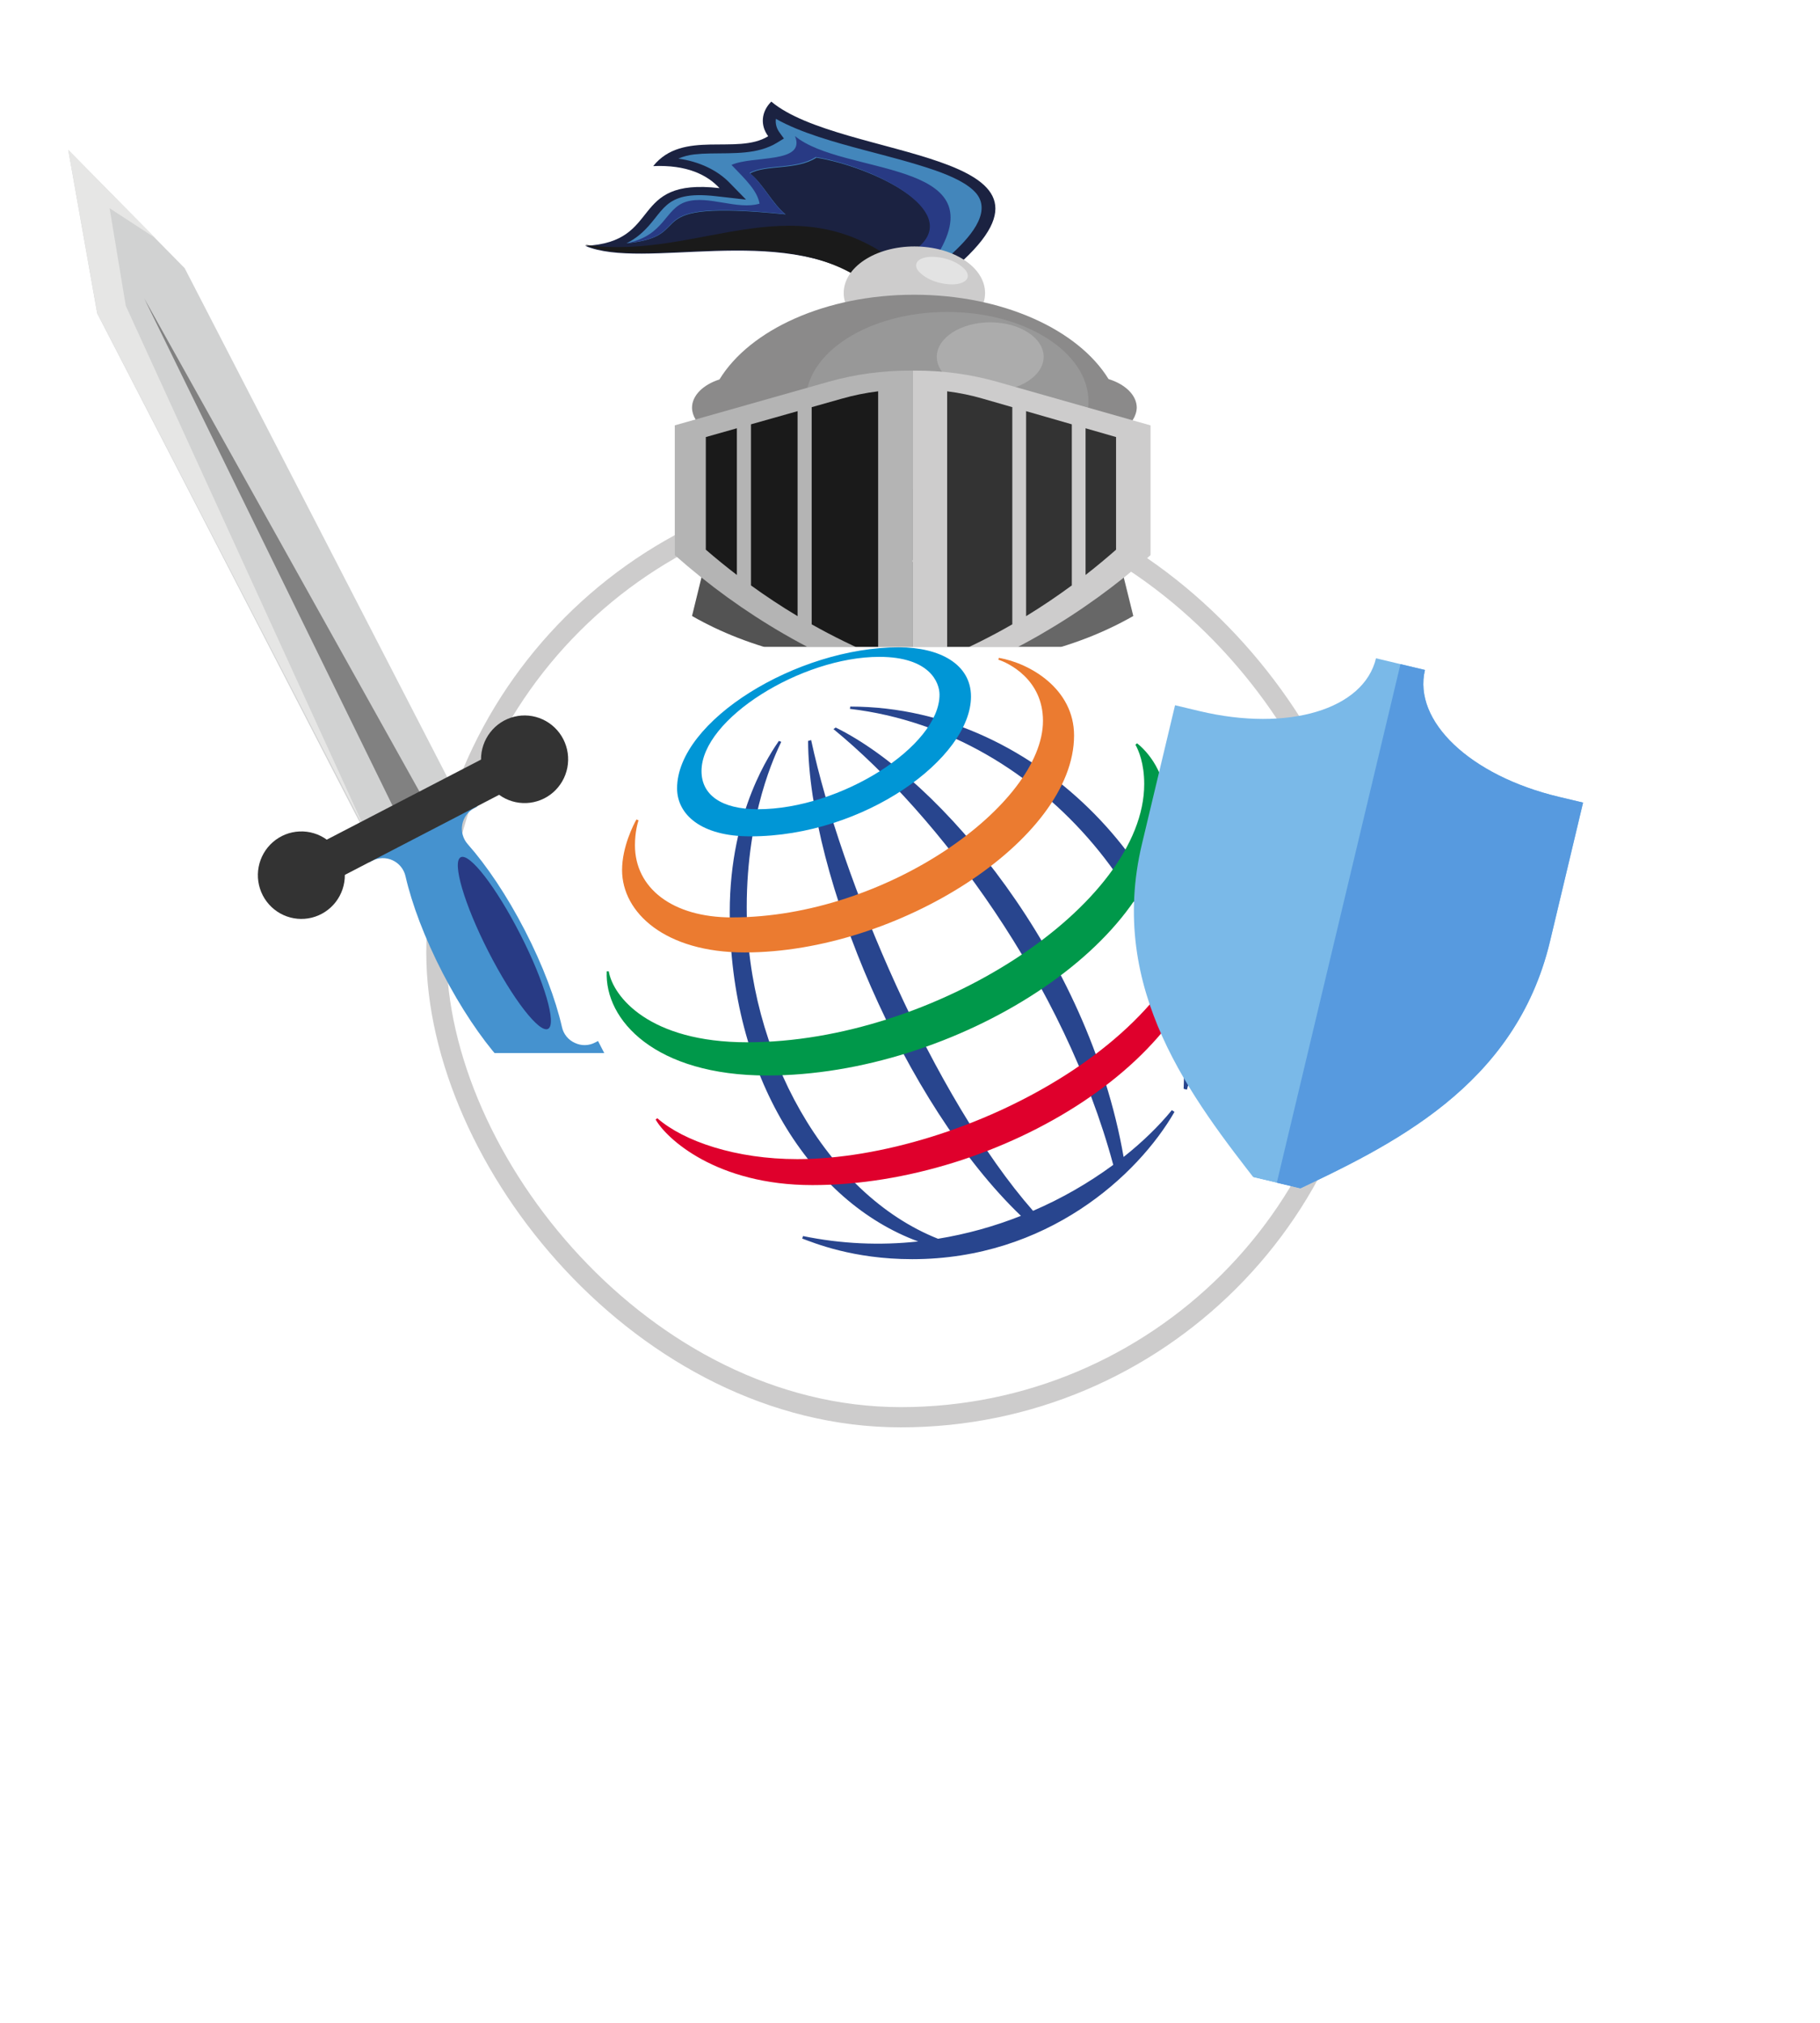 <svg width="90" height="100" viewBox="0 0 90 100" fill="none" xmlns="http://www.w3.org/2000/svg">
<rect x="21.58" y="24.128" width="45.934" height="45.934" rx="22.967" fill="white"/>
<rect x="21.58" y="24.128" width="45.934" height="45.934" rx="22.967" stroke="#CDCCCC"/>
<path fill-rule="evenodd" clip-rule="evenodd" d="M58.532 53.826C58.928 45.535 51.777 36.197 42.029 35.043L42.046 34.93C51.656 34.93 59.023 43.827 59.023 50.845C59.014 52.306 58.899 53.212 58.693 53.869L58.532 53.826ZM57.949 54.88C57.31 55.662 56.506 56.448 55.563 57.195C53.83 47.227 46.505 38.51 41.326 35.966L41.215 36.043C46.424 40.318 52.636 48.619 55.051 57.586C53.819 58.491 52.488 59.254 51.084 59.858C46.169 54.254 41.587 43.444 40.111 36.585L39.96 36.63C39.994 43.288 44.721 54.591 50.486 60.106C49.163 60.63 47.789 61.01 46.386 61.239C40.86 59.05 36.926 52.039 36.926 44.856C36.926 40.168 38.356 37.267 38.633 36.674L38.515 36.627C38.18 37.133 36.086 40.032 36.086 45.094C36.086 53.213 40.09 59.418 45.405 61.372C43.505 61.581 41.583 61.491 39.71 61.105L39.67 61.229C40.239 61.438 42.168 62.248 45.111 62.248C51.768 62.248 56.267 58.112 58.079 54.968L57.949 54.88Z" fill="#28458E"/>
<path fill-rule="evenodd" clip-rule="evenodd" d="M44.446 32C39.399 32 33.482 35.642 33.482 38.971C33.482 40.259 34.66 41.346 37.098 41.346C42.758 41.346 48.016 37.458 48.016 34.434C48.016 32.843 46.488 32 44.446 32ZM46.46 34.34C46.46 36.889 41.566 40.005 37.475 40.005C35.667 40.005 34.69 39.293 34.69 38.12C34.69 35.534 39.64 32.472 43.478 32.472C45.98 32.472 46.46 33.745 46.46 34.34Z" fill="#0096D6"/>
<path fill-rule="evenodd" clip-rule="evenodd" d="M31.472 40.512C31.33 40.758 30.762 41.87 30.762 43.01C30.762 45.123 32.898 47.085 36.826 47.085C44.382 47.085 53.113 41.523 53.113 36.36C53.113 34.042 50.919 32.782 49.395 32.522L49.367 32.612C49.841 32.762 51.576 33.569 51.576 35.634C51.576 39.747 43.868 45.353 36.19 45.353C33.251 45.353 31.399 43.902 31.399 41.788C31.399 41.12 31.538 40.679 31.575 40.552L31.472 40.512Z" fill="#EB7B30"/>
<path fill-rule="evenodd" clip-rule="evenodd" d="M56.228 36.746C56.435 36.903 57.68 37.941 57.68 39.902C57.68 46.591 47.2 53.168 37.936 53.168C32.411 53.168 29.892 50.44 30.003 48.017H30.103C30.319 49.275 32.113 51.526 36.949 51.526C46.225 51.526 56.582 44.721 56.582 38.759C56.582 37.736 56.305 37.099 56.148 36.815L56.228 36.746Z" fill="#00984A"/>
<path fill-rule="evenodd" clip-rule="evenodd" d="M59.731 42.99C59.774 43.133 60 43.773 60 44.776C60 52.216 49.394 58.586 40.171 58.586C35.423 58.586 32.944 56.28 32.421 55.343L32.505 55.281C33.819 56.429 36.406 57.302 39.426 57.302C47.572 57.302 59.727 51.105 59.619 43.017L59.731 42.99Z" fill="#DF002C"/>
<g clip-path="url(#clip0_462_561)">
<g filter="url(#filter0_d_462_561)">
<path d="M66.918 55.402L66.304 54.617C62.939 50.298 58.752 44.925 60.47 37.725L62.107 30.864L63.317 31.153C67.689 32.196 71.44 31.074 72.044 28.543L74.465 29.12C73.862 31.651 76.703 34.346 81.074 35.389L82.284 35.677L80.648 42.538C78.93 49.738 72.769 52.643 67.819 54.977L66.918 55.402Z" fill="#7AB9E8"/>
</g>
<g filter="url(#filter1_d_462_561)">
<path d="M81.074 35.389C76.703 34.346 73.861 31.651 74.465 29.12L73.254 28.832L66.917 55.4L66.918 55.402L67.819 54.977C72.769 52.643 78.93 49.738 80.648 42.538L82.284 35.677L81.074 35.389Z" fill="#579ADF"/>
</g>
</g>
<g clip-path="url(#clip1_462_561)">
<g filter="url(#filter2_d_462_561)">
<path fill-rule="evenodd" clip-rule="evenodd" d="M35.148 22.674C34.838 23.935 34.529 25.194 34.221 26.452C37.056 28.075 40.635 28.981 45.132 28.982V23.779L35.148 22.674Z" fill="#535353"/>
<path fill-rule="evenodd" clip-rule="evenodd" d="M55.107 22.674C55.422 23.935 55.733 25.194 56.042 26.452C53.201 28.075 49.63 28.981 45.132 28.982V23.779L55.107 22.674Z" fill="#676767"/>
<path fill-rule="evenodd" clip-rule="evenodd" d="M47.363 9.11C53.84 3.382 41.593 3.925 38.141 1.023C37.898 1.265 37.753 1.557 37.726 1.861C37.699 2.165 37.789 2.469 37.988 2.734C36.455 3.686 33.762 2.387 32.301 4.211C33.956 4.14 34.964 4.636 35.579 5.3C31.039 4.774 32.815 7.973 28.936 8.154C31.826 9.378 38.614 7.028 42.812 9.888C44.706 9.835 45.468 9.168 47.363 9.11Z" fill="#1B2241"/>
<path fill-rule="evenodd" clip-rule="evenodd" d="M28.938 8.101C31.799 9.365 38.537 6.956 42.704 9.888C43.479 9.855 44.242 9.721 44.961 9.491C39.511 4.678 34.676 8.951 28.936 8.101H28.938Z" fill="#1A1A1A"/>
<path fill-rule="evenodd" clip-rule="evenodd" d="M46.985 8.624C46.237 8.682 45.504 8.817 44.805 9.023L44.755 9.036C44.999 8.763 45.239 8.491 45.475 8.218C47.619 6.395 43.108 4.238 40.372 3.795C39.387 4.432 37.869 4.13 37.091 4.577C37.762 5.119 38.177 6.056 38.85 6.598C31.169 5.821 34.668 7.67 30.982 8.028C31.23 7.903 31.455 7.754 31.652 7.586C32.886 6.537 32.703 5.392 35.394 5.698L36.892 5.868C36.627 5.595 36.36 5.322 36.091 5.049C35.485 4.416 34.572 3.983 33.545 3.841C33.785 3.736 34.051 3.666 34.326 3.634C34.589 3.605 34.855 3.589 35.12 3.587C36.318 3.566 37.459 3.636 38.412 3.063L38.765 2.847C38.696 2.753 38.623 2.659 38.56 2.566C38.401 2.356 38.334 2.115 38.368 1.875C39.603 2.572 41.31 3.04 42.773 3.429C43.931 3.735 45.146 4.042 46.245 4.423C47.02 4.695 47.89 5.074 48.302 5.591C49.048 6.555 47.894 7.809 46.985 8.624Z" fill="#4386BB"/>
<path fill-rule="evenodd" clip-rule="evenodd" d="M45.906 8.751C45.517 8.827 45.133 8.918 44.756 9.023L44.707 9.036C44.95 8.761 45.189 8.487 45.424 8.213C47.56 6.378 43.065 4.207 40.339 3.762C39.357 4.403 37.844 4.099 37.069 4.549C37.737 5.094 38.152 6.037 38.822 6.583C31.168 5.8 34.655 7.661 30.981 8.022C32.894 7.647 32.859 6.295 33.945 5.97C35.032 5.644 36.467 6.393 37.561 6.068C37.447 5.441 36.928 4.931 36.173 4.153C37.221 3.677 39.863 4.102 39.314 2.728C41.665 4.677 49.239 3.869 46.365 8.583L45.906 8.751Z" fill="#283A84"/>
<path d="M45.217 12.786C43.287 12.786 41.722 11.756 41.722 10.485C41.722 9.214 43.287 8.183 45.217 8.183C47.147 8.183 48.712 9.214 48.712 10.485C48.712 11.756 47.147 12.786 45.217 12.786Z" fill="#CDCCCC"/>
<path fill-rule="evenodd" clip-rule="evenodd" d="M45.201 10.57C40.82 10.57 37.076 12.307 35.578 14.758C34.774 15.016 34.221 15.548 34.221 16.157C34.224 16.359 34.286 16.558 34.4 16.742C34.514 16.926 34.678 17.089 34.883 17.222C34.957 20.805 39.548 23.697 45.201 23.697C50.854 23.697 55.429 20.812 55.516 17.237C55.729 17.104 55.902 16.938 56.022 16.75C56.142 16.563 56.208 16.358 56.213 16.151C56.213 15.536 55.641 14.993 54.818 14.739C53.314 12.295 49.577 10.57 45.201 10.57Z" fill="#8B8A8A"/>
<path fill-rule="evenodd" clip-rule="evenodd" d="M46.836 20.288C42.984 20.288 39.846 18.3 39.846 15.855C39.846 13.409 42.99 11.422 46.836 11.422C50.683 11.422 53.826 13.409 53.826 15.855C53.826 18.3 50.691 20.288 46.836 20.288Z" fill="#989898"/>
<path fill-rule="evenodd" clip-rule="evenodd" d="M48.967 15.344C47.511 15.344 46.325 14.577 46.325 13.639C46.325 12.7 47.511 11.934 48.967 11.934C50.424 11.934 51.61 12.699 51.61 13.639C51.61 14.579 50.411 15.344 48.967 15.344Z" fill="#ACACAC"/>
<path fill-rule="evenodd" clip-rule="evenodd" d="M45.132 14.321H45.232C46.625 14.315 48.009 14.504 49.314 14.876L56.895 17.029V23.444C53.578 26.379 49.71 28.678 45.132 30.176V14.321Z" fill="#CDCCCC"/>
<path fill-rule="evenodd" clip-rule="evenodd" d="M46.836 15.344C47.44 15.42 48.033 15.543 48.606 15.71L50.059 16.129V26.864C49.033 27.455 47.957 27.992 46.838 28.471V15.344H46.836ZM50.741 16.326L53.002 16.977V24.94C52.287 25.466 51.534 25.976 50.741 26.46V16.326ZM53.682 17.172L55.19 17.606V23.174C54.707 23.599 54.204 24.015 53.682 24.424V17.172Z" fill="#333333"/>
<path fill-rule="evenodd" clip-rule="evenodd" d="M45.132 14.321H45.032C43.642 14.316 42.262 14.505 40.96 14.876L33.368 17.027V23.442C36.687 26.379 40.556 28.678 45.132 30.176V14.321Z" fill="#B4B4B4"/>
<path fill-rule="evenodd" clip-rule="evenodd" d="M43.427 15.344C42.81 15.42 42.205 15.543 41.621 15.71L40.138 16.129V26.864C41.185 27.455 42.283 27.992 43.425 28.471V15.344H43.427ZM39.441 16.326L37.136 16.977V24.94C37.863 25.466 38.632 25.976 39.441 26.46V16.326ZM36.439 17.172L34.903 17.606V23.174C35.394 23.599 35.907 24.015 36.439 24.424V17.172Z" fill="#1A1A1A"/>
<path fill-rule="evenodd" clip-rule="evenodd" d="M46.099 8.695C45.444 8.695 45.131 9.001 45.397 9.377C45.566 9.577 45.807 9.745 46.099 9.865C46.392 9.984 46.724 10.051 47.065 10.059C47.717 10.059 48.031 9.754 47.764 9.377C47.596 9.176 47.354 9.008 47.063 8.889C46.771 8.77 46.439 8.703 46.099 8.695Z" fill="#E3E3E3"/>
</g>
</g>
<g clip-path="url(#clip2_462_561)">
<g filter="url(#filter3_d_462_561)">
<path fill-rule="evenodd" clip-rule="evenodd" d="M29.573 47.463L29.436 47.534C29.282 47.617 29.11 47.662 28.934 47.666C28.758 47.67 28.584 47.632 28.426 47.556C28.266 47.484 28.124 47.376 28.014 47.24C27.903 47.104 27.826 46.943 27.789 46.771C27.475 45.4 26.847 43.724 25.954 41.993C25.062 40.263 24.059 38.782 23.13 37.732C23.014 37.601 22.929 37.445 22.882 37.277C22.835 37.108 22.827 36.931 22.859 36.759C22.891 36.587 22.962 36.424 23.066 36.283C23.17 36.143 23.305 36.028 23.461 35.948L23.599 35.877L23.031 34.779L20.363 36.153L17.696 37.526L18.264 38.625L18.4 38.554C18.557 38.472 18.73 38.428 18.906 38.423C19.082 38.419 19.257 38.456 19.417 38.53C19.577 38.605 19.718 38.715 19.828 38.852C19.939 38.99 20.016 39.151 20.054 39.323C20.368 40.693 20.996 42.37 21.889 44.099C22.782 45.828 23.784 47.311 24.713 48.361C24.83 48.492 24.915 48.648 24.962 48.816C25.009 48.985 25.017 49.163 24.985 49.335C24.953 49.507 24.882 49.67 24.777 49.81C24.673 49.951 24.538 50.066 24.382 50.147L24.244 50.217L24.812 51.316L27.48 49.943L30.141 48.563L29.573 47.463Z" fill="#4592CF"/>
<path fill-rule="evenodd" clip-rule="evenodd" d="M22.782 38.379C22.342 38.609 22.953 40.696 24.149 43.037C25.345 45.378 26.671 47.092 27.103 46.862C27.535 46.633 26.932 44.546 25.736 42.205C24.541 39.864 23.222 38.15 22.782 38.379Z" fill="#283A84"/>
<path fill-rule="evenodd" clip-rule="evenodd" d="M3.375 3.41L4.805 11.489L18.142 37.336L22.469 35.103L9.132 9.256L3.375 3.41Z" fill="#D1D2D2"/>
<path fill-rule="evenodd" clip-rule="evenodd" d="M7.691 7.774L5.42 6.295L6.219 11.115L18.207 37.336L4.811 11.489L3.375 3.41L7.691 7.774Z" fill="#E6E6E5"/>
<path fill-rule="evenodd" clip-rule="evenodd" d="M7.126 10.741L13.428 23.611L19.731 36.483L20.419 36.133L21.105 35.783L14.116 23.263L7.126 10.741Z" fill="#818181"/>
<path fill-rule="evenodd" clip-rule="evenodd" d="M23.787 33.55L16.159 37.509C15.767 37.225 15.291 37.082 14.808 37.104C14.325 37.125 13.864 37.309 13.498 37.627C13.132 37.944 12.883 38.376 12.791 38.854C12.699 39.331 12.77 39.825 12.991 40.257C13.213 40.689 13.573 41.033 14.013 41.234C14.453 41.435 14.948 41.481 15.417 41.365C15.886 41.248 16.303 40.977 16.6 40.593C16.896 40.21 17.056 39.737 17.053 39.251L24.682 35.292C25.074 35.577 25.551 35.72 26.035 35.699C26.518 35.678 26.981 35.494 27.348 35.176C27.714 34.858 27.964 34.425 28.056 33.947C28.148 33.469 28.077 32.974 27.855 32.541C27.633 32.109 27.272 31.764 26.832 31.563C26.391 31.361 25.895 31.315 25.425 31.432C24.955 31.549 24.538 31.821 24.241 32.206C23.944 32.59 23.784 33.064 23.787 33.55Z" fill="#333333"/>
</g>
</g>
<g filter="url(#filter4_d_462_561)">
<path d="M10.941 80.58H9.081V84H8.157V75.252H11.085C12.093 75.244 12.857 75.496 13.377 76.008C13.897 76.52 14.157 77.144 14.157 77.88C14.157 78.64 13.889 79.276 13.353 79.788C12.785 80.316 11.981 80.58 10.941 80.58ZM11.013 76.116H9.081V79.728H10.965C11.749 79.728 12.329 79.532 12.705 79.14C13.049 78.796 13.221 78.384 13.221 77.904C13.221 77.408 13.049 76.988 12.705 76.644C12.361 76.292 11.797 76.116 11.013 76.116ZM20.334 81.288H15.51C15.542 81.872 15.762 82.356 16.17 82.74C16.57 83.132 17.062 83.328 17.646 83.328C18.102 83.328 18.49 83.22 18.81 83.004C19.13 82.78 19.358 82.464 19.494 82.056L20.262 82.296C20.094 82.856 19.77 83.3 19.29 83.628C18.794 83.948 18.25 84.108 17.658 84.108C17.098 84.108 16.582 83.968 16.11 83.688C15.638 83.408 15.278 83.032 15.03 82.56C14.766 82.096 14.634 81.58 14.634 81.012C14.634 80.468 14.758 79.964 15.006 79.5C15.238 79.028 15.586 78.648 16.05 78.36C16.498 78.072 16.994 77.928 17.538 77.928C18.138 77.928 18.65 78.064 19.074 78.336C19.506 78.6 19.826 78.964 20.034 79.428C20.242 79.868 20.346 80.392 20.346 81C20.346 81.104 20.342 81.2 20.334 81.288ZM15.522 80.544H19.47C19.414 80 19.214 79.552 18.87 79.2C18.534 78.864 18.09 78.696 17.538 78.696C17.034 78.696 16.59 78.876 16.206 79.236C15.822 79.612 15.594 80.048 15.522 80.544ZM27.827 81.012C27.827 81.556 27.711 82.06 27.479 82.524C27.247 82.988 26.919 83.364 26.495 83.652C26.063 83.94 25.571 84.084 25.019 84.084C24.043 84.084 23.279 83.648 22.727 82.776V86.94H21.851V78.036H22.703V79.332C23.319 78.396 24.091 77.928 25.019 77.928C25.867 77.928 26.551 78.248 27.071 78.888C27.575 79.512 27.827 80.22 27.827 81.012ZM24.851 83.328C25.475 83.328 25.983 83.108 26.375 82.668C26.751 82.22 26.939 81.676 26.939 81.036C26.939 80.132 26.615 79.464 25.967 79.032C25.655 78.816 25.283 78.708 24.851 78.708C24.259 78.7 23.751 78.928 23.327 79.392C22.903 79.856 22.699 80.392 22.715 81C22.715 81.64 22.915 82.184 23.315 82.632C23.723 83.096 24.235 83.328 24.851 83.328ZM33.299 82.308C33.299 82.844 33.095 83.272 32.687 83.592C32.279 83.928 31.779 84.096 31.187 84.096C30.315 84.096 29.679 83.808 29.279 83.232C29.079 82.96 28.959 82.656 28.919 82.32L29.711 82.116C29.767 82.444 29.915 82.732 30.155 82.98C30.403 83.22 30.743 83.34 31.175 83.34C31.503 83.34 31.795 83.248 32.051 83.064C32.291 82.896 32.411 82.66 32.411 82.356C32.411 82.116 32.315 81.924 32.123 81.78C31.947 81.636 31.719 81.532 31.439 81.468L30.527 81.264C29.535 81.048 29.039 80.528 29.039 79.704C29.039 79.088 29.287 78.628 29.783 78.324C30.207 78.06 30.635 77.928 31.067 77.928C31.883 77.936 32.479 78.2 32.855 78.72C33.039 78.984 33.159 79.252 33.215 79.524L32.423 79.752C32.367 79.52 32.251 79.296 32.075 79.08C31.859 78.824 31.523 78.696 31.067 78.696C30.739 78.696 30.467 78.788 30.251 78.972C30.027 79.148 29.915 79.372 29.915 79.644C29.915 80.044 30.203 80.316 30.779 80.46L31.739 80.676C32.179 80.78 32.547 80.968 32.843 81.24C33.147 81.512 33.299 81.868 33.299 82.308ZM34.823 76.368C34.695 76.224 34.631 76.068 34.631 75.9C34.631 75.732 34.695 75.576 34.823 75.432C34.951 75.304 35.107 75.24 35.291 75.24C35.467 75.24 35.619 75.304 35.747 75.432C35.875 75.56 35.939 75.716 35.939 75.9C35.939 76.084 35.875 76.24 35.747 76.368C35.619 76.496 35.467 76.56 35.291 76.56C35.107 76.56 34.951 76.496 34.823 76.368ZM34.847 84V78.036H35.723V84H34.847ZM41.679 84.096C40.455 84.096 39.423 83.684 38.583 82.86C38.191 82.468 37.883 82 37.659 81.456C37.427 80.88 37.311 80.28 37.311 79.656C37.311 79 37.431 78.392 37.671 77.832C37.919 77.256 38.235 76.78 38.619 76.404C39.475 75.572 40.507 75.156 41.715 75.156C42.627 75.156 43.403 75.38 44.043 75.828C44.315 76.004 44.571 76.228 44.811 76.5C45.211 76.964 45.483 77.476 45.627 78.036L44.751 78.348C44.663 78.012 44.491 77.66 44.235 77.292C44.051 77.044 43.863 76.84 43.671 76.68C43.447 76.488 43.167 76.336 42.831 76.224C42.495 76.096 42.115 76.032 41.691 76.032C40.747 76.032 39.947 76.36 39.291 77.016C38.611 77.696 38.271 78.556 38.271 79.596C38.271 80.292 38.419 80.912 38.715 81.456C39.003 82.008 39.415 82.44 39.951 82.752C40.463 83.064 41.047 83.22 41.703 83.22C42.471 83.22 43.111 83.016 43.623 82.608C43.855 82.432 44.047 82.232 44.199 82.008C44.351 81.808 44.475 81.608 44.571 81.408C44.651 81.216 44.719 81.04 44.775 80.88L45.651 81.192C45.507 81.712 45.239 82.208 44.847 82.68C44.639 82.928 44.387 83.164 44.091 83.388C43.427 83.86 42.623 84.096 41.679 84.096ZM49.698 84.108C49.146 84.108 48.63 83.972 48.15 83.7C47.678 83.42 47.31 83.048 47.046 82.584C46.774 82.12 46.638 81.604 46.638 81.036C46.638 80.148 46.934 79.412 47.526 78.828C48.118 78.228 48.85 77.928 49.722 77.928C50.57 77.912 51.298 78.212 51.906 78.828C52.522 79.436 52.822 80.16 52.806 81C52.822 81.864 52.522 82.604 51.906 83.22C51.29 83.828 50.554 84.124 49.698 84.108ZM49.722 83.328C50.346 83.328 50.87 83.104 51.294 82.656C51.702 82.208 51.906 81.668 51.906 81.036C51.906 80.396 51.698 79.844 51.282 79.38C50.858 78.924 50.33 78.696 49.698 78.696C49.066 78.696 48.546 78.92 48.138 79.368C47.73 79.816 47.526 80.36 47.526 81C47.51 81.632 47.714 82.18 48.138 82.644C48.57 83.108 49.098 83.336 49.722 83.328ZM57.069 80.004V79.716C57.069 78.564 57.349 77.516 57.909 76.572C58.461 75.62 59.241 74.856 60.249 74.28L60.609 74.844C58.841 75.98 57.957 77.608 57.957 79.728V79.992C57.957 82.096 58.841 83.72 60.609 84.864L60.249 85.452C59.241 84.868 58.461 84.1 57.909 83.148C57.349 82.204 57.069 81.156 57.069 80.004ZM64.906 80.58H63.046V84H62.122V75.252H65.05C66.058 75.244 66.822 75.496 67.342 76.008C67.862 76.52 68.122 77.144 68.122 77.88C68.122 78.64 67.854 79.276 67.318 79.788C66.75 80.316 65.946 80.58 64.906 80.58ZM64.978 76.116H63.046V79.728H64.93C65.714 79.728 66.294 79.532 66.67 79.14C67.014 78.796 67.186 78.384 67.186 77.904C67.186 77.408 67.014 76.988 66.67 76.644C66.326 76.292 65.762 76.116 64.978 76.116ZM69.728 84V75.252H75.2V76.104H70.652V79.128H74.816V79.98H70.652V83.148H75.248V84H69.728ZM79.93 80.58H78.07V84H77.146V75.252H80.074C81.082 75.244 81.846 75.496 82.366 76.008C82.886 76.52 83.146 77.144 83.146 77.88C83.146 78.64 82.878 79.276 82.342 79.788C81.774 80.316 80.97 80.58 79.93 80.58ZM80.002 76.116H78.07V79.728H79.954C80.738 79.728 81.318 79.532 81.694 79.14C82.038 78.796 82.21 78.384 82.21 77.904C82.21 77.408 82.038 76.988 81.694 76.644C81.35 76.292 80.786 76.116 80.002 76.116ZM86.453 79.716V80.004C86.453 81.164 86.177 82.216 85.625 83.16C85.065 84.104 84.281 84.868 83.273 85.452L82.913 84.864C84.681 83.72 85.565 82.096 85.565 79.992V79.728C85.565 77.608 84.681 75.98 82.913 74.844L83.273 74.28C84.281 74.848 85.065 75.608 85.625 76.56C86.177 77.512 86.453 78.564 86.453 79.716Z" fill="white"/>
</g>
<defs>
<filter id="filter0_d_462_561" x="52.071" y="28.543" width="30.213" height="34.859" filterUnits="userSpaceOnUse" color-interpolation-filters="sRGB">
<feFlood flood-opacity="0" result="BackgroundImageFix"/>
<feColorMatrix in="SourceAlpha" type="matrix" values="0 0 0 0 0 0 0 0 0 0 0 0 0 0 0 0 0 0 127 0" result="hardAlpha"/>
<feOffset dx="-4" dy="4"/>
<feGaussianBlur stdDeviation="2"/>
<feComposite in2="hardAlpha" operator="out"/>
<feColorMatrix type="matrix" values="0 0 0 0 0 0 0 0 0 0 0 0 0 0 0 0 0 0 0.25 0"/>
<feBlend mode="normal" in2="BackgroundImageFix" result="effect1_dropShadow_462_561"/>
<feBlend mode="normal" in="SourceGraphic" in2="effect1_dropShadow_462_561" result="shape"/>
</filter>
<filter id="filter1_d_462_561" x="58.916" y="28.832" width="23.368" height="34.57" filterUnits="userSpaceOnUse" color-interpolation-filters="sRGB">
<feFlood flood-opacity="0" result="BackgroundImageFix"/>
<feColorMatrix in="SourceAlpha" type="matrix" values="0 0 0 0 0 0 0 0 0 0 0 0 0 0 0 0 0 0 127 0" result="hardAlpha"/>
<feOffset dx="-4" dy="4"/>
<feGaussianBlur stdDeviation="2"/>
<feComposite in2="hardAlpha" operator="out"/>
<feColorMatrix type="matrix" values="0 0 0 0 0 0 0 0 0 0 0 0 0 0 0 0 0 0 0.25 0"/>
<feBlend mode="normal" in2="BackgroundImageFix" result="effect1_dropShadow_462_561"/>
<feBlend mode="normal" in="SourceGraphic" in2="effect1_dropShadow_462_561" result="shape"/>
</filter>
<filter id="filter2_d_462_561" x="18.936" y="-4.977" width="47.959" height="49.153" filterUnits="userSpaceOnUse" color-interpolation-filters="sRGB">
<feFlood flood-opacity="0" result="BackgroundImageFix"/>
<feColorMatrix in="SourceAlpha" type="matrix" values="0 0 0 0 0 0 0 0 0 0 0 0 0 0 0 0 0 0 127 0" result="hardAlpha"/>
<feOffset dy="4"/>
<feGaussianBlur stdDeviation="5"/>
<feComposite in2="hardAlpha" operator="out"/>
<feColorMatrix type="matrix" values="0 0 0 0 0 0 0 0 0 0 0 0 0 0 0 0 0 0 0.5 0"/>
<feBlend mode="normal" in2="BackgroundImageFix" result="effect1_dropShadow_462_561"/>
<feBlend mode="normal" in="SourceGraphic" in2="effect1_dropShadow_462_561" result="shape"/>
</filter>
<filter id="filter3_d_462_561" x="-6.625" y="-2.59" width="46.766" height="67.906" filterUnits="userSpaceOnUse" color-interpolation-filters="sRGB">
<feFlood flood-opacity="0" result="BackgroundImageFix"/>
<feColorMatrix in="SourceAlpha" type="matrix" values="0 0 0 0 0 0 0 0 0 0 0 0 0 0 0 0 0 0 127 0" result="hardAlpha"/>
<feOffset dy="4"/>
<feGaussianBlur stdDeviation="5"/>
<feComposite in2="hardAlpha" operator="out"/>
<feColorMatrix type="matrix" values="0 0 0 0 0 0 0 0 0 0 0 0 0 0 0 0 0 0 0.5 0"/>
<feBlend mode="normal" in2="BackgroundImageFix" result="effect1_dropShadow_462_561"/>
<feBlend mode="normal" in="SourceGraphic" in2="effect1_dropShadow_462_561" result="shape"/>
</filter>
<filter id="filter4_d_462_561" x="6.157" y="74.28" width="82.296" height="16.66" filterUnits="userSpaceOnUse" color-interpolation-filters="sRGB">
<feFlood flood-opacity="0" result="BackgroundImageFix"/>
<feColorMatrix in="SourceAlpha" type="matrix" values="0 0 0 0 0 0 0 0 0 0 0 0 0 0 0 0 0 0 127 0" result="hardAlpha"/>
<feOffset dy="2"/>
<feGaussianBlur stdDeviation="1"/>
<feComposite in2="hardAlpha" operator="out"/>
<feColorMatrix type="matrix" values="0 0 0 0 0 0 0 0 0 0 0 0 0 0 0 0 0 0 0.5 0"/>
<feBlend mode="normal" in2="BackgroundImageFix" result="effect1_dropShadow_462_561"/>
<feBlend mode="normal" in="SourceGraphic" in2="effect1_dropShadow_462_561" result="shape"/>
</filter>
<clipPath id="clip0_462_561">
<rect width="35.826" height="35.826" fill="white" transform="translate(55.152 19.739) rotate(13.417)"/>
</clipPath>
<clipPath id="clip1_462_561">
<rect width="30.687" height="31.986" fill="white" transform="matrix(-1 0 0 1 57.748 0)"/>
</clipPath>
<clipPath id="clip2_462_561">
<rect width="28.994" height="52.066" fill="white" transform="matrix(-1 0 0 1 29.971 0)"/>
</clipPath>
</defs>
</svg>
